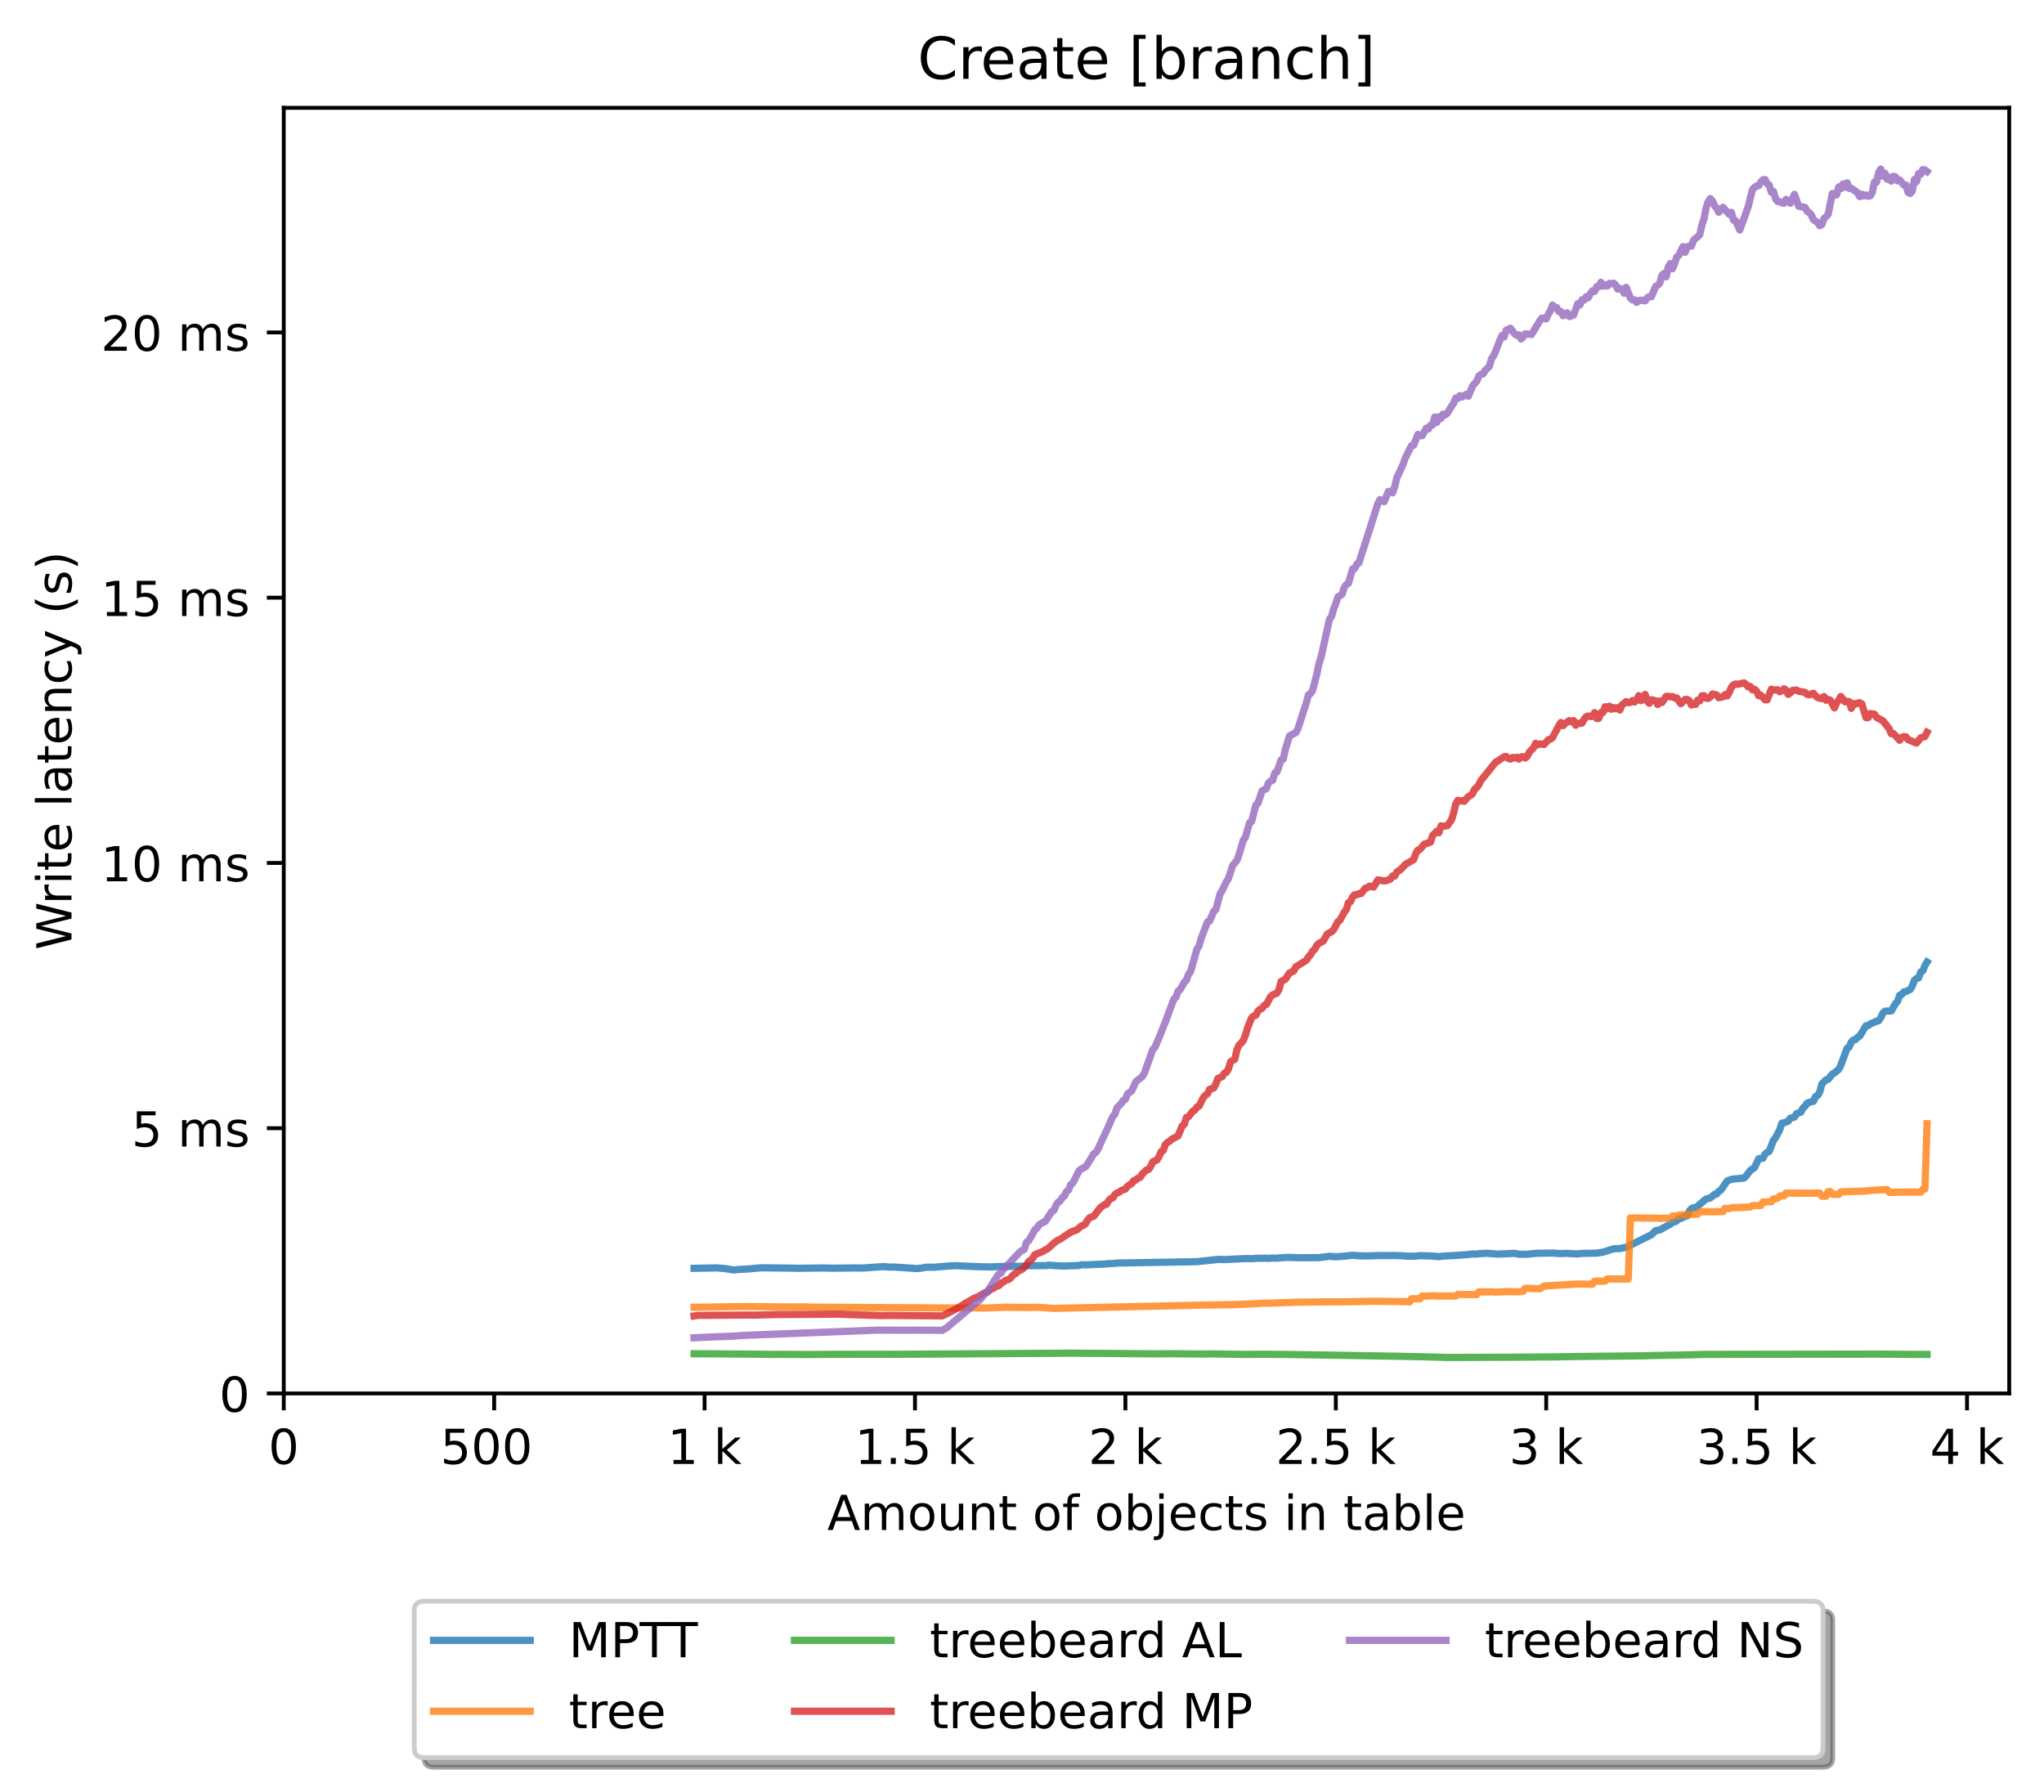 <?xml version="1.0" encoding="utf-8" standalone="no"?>
<!DOCTYPE svg PUBLIC "-//W3C//DTD SVG 1.1//EN"
  "http://www.w3.org/Graphics/SVG/1.1/DTD/svg11.dtd">
<!-- Created with matplotlib (https://matplotlib.org/) -->
<svg height="371.002pt" version="1.1" viewBox="0 0 423.051 371.002" width="423.051pt" xmlns="http://www.w3.org/2000/svg" xmlns:xlink="http://www.w3.org/1999/xlink">
 <defs>
  <style type="text/css">*{stroke-linecap:butt;stroke-linejoin:round;}</style>
 </defs>
 <g id="figure_1">
  <g id="patch_1">
   <path d="M 0 371.002 
L 423.051 371.002 
L 423.051 0 
L 0 0 
z
" style="fill:#ffffff;"/>
  </g>
  <g id="axes_1">
   <g id="patch_2">
    <path d="M 58.731 288.43 
L 415.851 288.43 
L 415.851 22.318 
L 58.731 22.318 
z
" style="fill:#ffffff;"/>
   </g>
   <g id="matplotlib.axis_1">
    <g id="xtick_1">
     <g id="line2d_1">
      <defs>
       <path d="M 0 0 
L 0 3.5 
" id="m58c656f3ec" style="stroke:#000000;stroke-width:0.8;"/>
      </defs>
      <g>
       <use style="stroke:#000000;stroke-width:0.8;" x="58.731" xlink:href="#m58c656f3ec" y="288.43"/>
      </g>
     </g>
     <g id="text_1">
      <!-- 0 -->
      <g transform="translate(55.55 303.029)scale(0.1 -0.1)">
       <defs>
        <path d="M 31.781 66.406 
Q 24.172 66.406 20.328 58.906 
Q 16.5 51.422 16.5 36.375 
Q 16.5 21.391 20.328 13.891 
Q 24.172 6.391 31.781 6.391 
Q 39.453 6.391 43.281 13.891 
Q 47.125 21.391 47.125 36.375 
Q 47.125 51.422 43.281 58.906 
Q 39.453 66.406 31.781 66.406 
z
M 31.781 74.219 
Q 44.047 74.219 50.516 64.516 
Q 56.984 54.828 56.984 36.375 
Q 56.984 17.969 50.516 8.266 
Q 44.047 -1.422 31.781 -1.422 
Q 19.531 -1.422 13.062 8.266 
Q 6.594 17.969 6.594 36.375 
Q 6.594 54.828 13.062 64.516 
Q 19.531 74.219 31.781 74.219 
z
" id="DejaVuSans-48"/>
       </defs>
       <use xlink:href="#DejaVuSans-48"/>
      </g>
     </g>
    </g>
    <g id="xtick_2">
     <g id="line2d_2">
      <g>
       <use style="stroke:#000000;stroke-width:0.8;" x="102.28" xlink:href="#m58c656f3ec" y="288.43"/>
      </g>
     </g>
     <g id="text_2">
      <!-- 500  -->
      <g transform="translate(91.147 303.029)scale(0.1 -0.1)">
       <defs>
        <path d="M 10.797 72.906 
L 49.516 72.906 
L 49.516 64.594 
L 19.828 64.594 
L 19.828 46.734 
Q 21.969 47.469 24.109 47.828 
Q 26.266 48.188 28.422 48.188 
Q 40.625 48.188 47.75 41.5 
Q 54.891 34.812 54.891 23.391 
Q 54.891 11.625 47.562 5.094 
Q 40.234 -1.422 26.906 -1.422 
Q 22.312 -1.422 17.547 -0.641 
Q 12.797 0.141 7.719 1.703 
L 7.719 11.625 
Q 12.109 9.234 16.797 8.062 
Q 21.484 6.891 26.703 6.891 
Q 35.156 6.891 40.078 11.328 
Q 45.016 15.766 45.016 23.391 
Q 45.016 31 40.078 35.438 
Q 35.156 39.891 26.703 39.891 
Q 22.75 39.891 18.812 39.016 
Q 14.891 38.141 10.797 36.281 
z
" id="DejaVuSans-53"/>
        <path id="DejaVuSans-32"/>
       </defs>
       <use xlink:href="#DejaVuSans-53"/>
       <use x="63.623" xlink:href="#DejaVuSans-48"/>
       <use x="127.246" xlink:href="#DejaVuSans-48"/>
       <use x="190.869" xlink:href="#DejaVuSans-32"/>
      </g>
     </g>
    </g>
    <g id="xtick_3">
     <g id="line2d_3">
      <g>
       <use style="stroke:#000000;stroke-width:0.8;" x="145.828" xlink:href="#m58c656f3ec" y="288.43"/>
      </g>
     </g>
     <g id="text_3">
      <!-- 1 k -->
      <g transform="translate(138.163 303.029)scale(0.1 -0.1)">
       <defs>
        <path d="M 12.406 8.297 
L 28.516 8.297 
L 28.516 63.922 
L 10.984 60.406 
L 10.984 69.391 
L 28.422 72.906 
L 38.281 72.906 
L 38.281 8.297 
L 54.391 8.297 
L 54.391 0 
L 12.406 0 
z
" id="DejaVuSans-49"/>
        <path d="M 9.078 75.984 
L 18.109 75.984 
L 18.109 31.109 
L 44.922 54.688 
L 56.391 54.688 
L 27.391 29.109 
L 57.625 0 
L 45.906 0 
L 18.109 26.703 
L 18.109 0 
L 9.078 0 
z
" id="DejaVuSans-107"/>
       </defs>
       <use xlink:href="#DejaVuSans-49"/>
       <use x="63.623" xlink:href="#DejaVuSans-32"/>
       <use x="95.41" xlink:href="#DejaVuSans-107"/>
      </g>
     </g>
    </g>
    <g id="xtick_4">
     <g id="line2d_4">
      <g>
       <use style="stroke:#000000;stroke-width:0.8;" x="189.377" xlink:href="#m58c656f3ec" y="288.43"/>
      </g>
     </g>
     <g id="text_4">
      <!-- 1.5 k -->
      <g transform="translate(176.941 303.029)scale(0.1 -0.1)">
       <defs>
        <path d="M 10.688 12.406 
L 21 12.406 
L 21 0 
L 10.688 0 
z
" id="DejaVuSans-46"/>
       </defs>
       <use xlink:href="#DejaVuSans-49"/>
       <use x="63.623" xlink:href="#DejaVuSans-46"/>
       <use x="95.41" xlink:href="#DejaVuSans-53"/>
       <use x="159.033" xlink:href="#DejaVuSans-32"/>
       <use x="190.82" xlink:href="#DejaVuSans-107"/>
      </g>
     </g>
    </g>
    <g id="xtick_5">
     <g id="line2d_5">
      <g>
       <use style="stroke:#000000;stroke-width:0.8;" x="232.926" xlink:href="#m58c656f3ec" y="288.43"/>
      </g>
     </g>
     <g id="text_5">
      <!-- 2 k -->
      <g transform="translate(225.26 303.029)scale(0.1 -0.1)">
       <defs>
        <path d="M 19.188 8.297 
L 53.609 8.297 
L 53.609 0 
L 7.328 0 
L 7.328 8.297 
Q 12.938 14.109 22.625 23.891 
Q 32.328 33.688 34.812 36.531 
Q 39.547 41.844 41.422 45.531 
Q 43.312 49.219 43.312 52.781 
Q 43.312 58.594 39.234 62.25 
Q 35.156 65.922 28.609 65.922 
Q 23.969 65.922 18.812 64.312 
Q 13.672 62.703 7.812 59.422 
L 7.812 69.391 
Q 13.766 71.781 18.938 73 
Q 24.125 74.219 28.422 74.219 
Q 39.75 74.219 46.484 68.547 
Q 53.219 62.891 53.219 53.422 
Q 53.219 48.922 51.531 44.891 
Q 49.859 40.875 45.406 35.406 
Q 44.188 33.984 37.641 27.219 
Q 31.109 20.453 19.188 8.297 
z
" id="DejaVuSans-50"/>
       </defs>
       <use xlink:href="#DejaVuSans-50"/>
       <use x="63.623" xlink:href="#DejaVuSans-32"/>
       <use x="95.41" xlink:href="#DejaVuSans-107"/>
      </g>
     </g>
    </g>
    <g id="xtick_6">
     <g id="line2d_6">
      <g>
       <use style="stroke:#000000;stroke-width:0.8;" x="276.474" xlink:href="#m58c656f3ec" y="288.43"/>
      </g>
     </g>
     <g id="text_6">
      <!-- 2.5 k -->
      <g transform="translate(264.038 303.029)scale(0.1 -0.1)">
       <use xlink:href="#DejaVuSans-50"/>
       <use x="63.623" xlink:href="#DejaVuSans-46"/>
       <use x="95.41" xlink:href="#DejaVuSans-53"/>
       <use x="159.033" xlink:href="#DejaVuSans-32"/>
       <use x="190.82" xlink:href="#DejaVuSans-107"/>
      </g>
     </g>
    </g>
    <g id="xtick_7">
     <g id="line2d_7">
      <g>
       <use style="stroke:#000000;stroke-width:0.8;" x="320.023" xlink:href="#m58c656f3ec" y="288.43"/>
      </g>
     </g>
     <g id="text_7">
      <!-- 3 k -->
      <g transform="translate(312.357 303.029)scale(0.1 -0.1)">
       <defs>
        <path d="M 40.578 39.312 
Q 47.656 37.797 51.625 33 
Q 55.609 28.219 55.609 21.188 
Q 55.609 10.406 48.188 4.484 
Q 40.766 -1.422 27.094 -1.422 
Q 22.516 -1.422 17.656 -0.516 
Q 12.797 0.391 7.625 2.203 
L 7.625 11.719 
Q 11.719 9.328 16.594 8.109 
Q 21.484 6.891 26.812 6.891 
Q 36.078 6.891 40.938 10.547 
Q 45.797 14.203 45.797 21.188 
Q 45.797 27.641 41.281 31.266 
Q 36.766 34.906 28.719 34.906 
L 20.219 34.906 
L 20.219 43.016 
L 29.109 43.016 
Q 36.375 43.016 40.234 45.922 
Q 44.094 48.828 44.094 54.297 
Q 44.094 59.906 40.109 62.906 
Q 36.141 65.922 28.719 65.922 
Q 24.656 65.922 20.016 65.031 
Q 15.375 64.156 9.812 62.312 
L 9.812 71.094 
Q 15.438 72.656 20.344 73.438 
Q 25.25 74.219 29.594 74.219 
Q 40.828 74.219 47.359 69.109 
Q 53.906 64.016 53.906 55.328 
Q 53.906 49.266 50.438 45.094 
Q 46.969 40.922 40.578 39.312 
z
" id="DejaVuSans-51"/>
       </defs>
       <use xlink:href="#DejaVuSans-51"/>
       <use x="63.623" xlink:href="#DejaVuSans-32"/>
       <use x="95.41" xlink:href="#DejaVuSans-107"/>
      </g>
     </g>
    </g>
    <g id="xtick_8">
     <g id="line2d_8">
      <g>
       <use style="stroke:#000000;stroke-width:0.8;" x="363.571" xlink:href="#m58c656f3ec" y="288.43"/>
      </g>
     </g>
     <g id="text_8">
      <!-- 3.5 k -->
      <g transform="translate(351.135 303.029)scale(0.1 -0.1)">
       <use xlink:href="#DejaVuSans-51"/>
       <use x="63.623" xlink:href="#DejaVuSans-46"/>
       <use x="95.41" xlink:href="#DejaVuSans-53"/>
       <use x="159.033" xlink:href="#DejaVuSans-32"/>
       <use x="190.82" xlink:href="#DejaVuSans-107"/>
      </g>
     </g>
    </g>
    <g id="xtick_9">
     <g id="line2d_9">
      <g>
       <use style="stroke:#000000;stroke-width:0.8;" x="407.12" xlink:href="#m58c656f3ec" y="288.43"/>
      </g>
     </g>
     <g id="text_9">
      <!-- 4 k -->
      <g transform="translate(399.454 303.029)scale(0.1 -0.1)">
       <defs>
        <path d="M 37.797 64.312 
L 12.891 25.391 
L 37.797 25.391 
z
M 35.203 72.906 
L 47.609 72.906 
L 47.609 25.391 
L 58.016 25.391 
L 58.016 17.188 
L 47.609 17.188 
L 47.609 0 
L 37.797 0 
L 37.797 17.188 
L 4.891 17.188 
L 4.891 26.703 
z
" id="DejaVuSans-52"/>
       </defs>
       <use xlink:href="#DejaVuSans-52"/>
       <use x="63.623" xlink:href="#DejaVuSans-32"/>
       <use x="95.41" xlink:href="#DejaVuSans-107"/>
      </g>
     </g>
    </g>
    <g id="text_10">
     <!-- Amount of objects in table -->
     <g transform="translate(171.233 316.707)scale(0.1 -0.1)">
      <defs>
       <path d="M 34.188 63.188 
L 20.797 26.906 
L 47.609 26.906 
z
M 28.609 72.906 
L 39.797 72.906 
L 67.578 0 
L 57.328 0 
L 50.688 18.703 
L 17.828 18.703 
L 11.188 0 
L 0.781 0 
z
" id="DejaVuSans-65"/>
       <path d="M 52 44.188 
Q 55.375 50.25 60.062 53.125 
Q 64.75 56 71.094 56 
Q 79.641 56 84.281 50.016 
Q 88.922 44.047 88.922 33.016 
L 88.922 0 
L 79.891 0 
L 79.891 32.719 
Q 79.891 40.578 77.094 44.375 
Q 74.312 48.188 68.609 48.188 
Q 61.625 48.188 57.562 43.547 
Q 53.516 38.922 53.516 30.906 
L 53.516 0 
L 44.484 0 
L 44.484 32.719 
Q 44.484 40.625 41.703 44.406 
Q 38.922 48.188 33.109 48.188 
Q 26.219 48.188 22.156 43.531 
Q 18.109 38.875 18.109 30.906 
L 18.109 0 
L 9.078 0 
L 9.078 54.688 
L 18.109 54.688 
L 18.109 46.188 
Q 21.188 51.219 25.484 53.609 
Q 29.781 56 35.688 56 
Q 41.656 56 45.828 52.969 
Q 50 49.953 52 44.188 
z
" id="DejaVuSans-109"/>
       <path d="M 30.609 48.391 
Q 23.391 48.391 19.188 42.75 
Q 14.984 37.109 14.984 27.297 
Q 14.984 17.484 19.156 11.844 
Q 23.344 6.203 30.609 6.203 
Q 37.797 6.203 41.984 11.859 
Q 46.188 17.531 46.188 27.297 
Q 46.188 37.016 41.984 42.703 
Q 37.797 48.391 30.609 48.391 
z
M 30.609 56 
Q 42.328 56 49.016 48.375 
Q 55.719 40.766 55.719 27.297 
Q 55.719 13.875 49.016 6.219 
Q 42.328 -1.422 30.609 -1.422 
Q 18.844 -1.422 12.172 6.219 
Q 5.516 13.875 5.516 27.297 
Q 5.516 40.766 12.172 48.375 
Q 18.844 56 30.609 56 
z
" id="DejaVuSans-111"/>
       <path d="M 8.5 21.578 
L 8.5 54.688 
L 17.484 54.688 
L 17.484 21.922 
Q 17.484 14.156 20.5 10.266 
Q 23.531 6.391 29.594 6.391 
Q 36.859 6.391 41.078 11.031 
Q 45.312 15.672 45.312 23.688 
L 45.312 54.688 
L 54.297 54.688 
L 54.297 0 
L 45.312 0 
L 45.312 8.406 
Q 42.047 3.422 37.719 1 
Q 33.406 -1.422 27.688 -1.422 
Q 18.266 -1.422 13.375 4.438 
Q 8.5 10.297 8.5 21.578 
z
M 31.109 56 
z
" id="DejaVuSans-117"/>
       <path d="M 54.891 33.016 
L 54.891 0 
L 45.906 0 
L 45.906 32.719 
Q 45.906 40.484 42.875 44.328 
Q 39.844 48.188 33.797 48.188 
Q 26.516 48.188 22.312 43.547 
Q 18.109 38.922 18.109 30.906 
L 18.109 0 
L 9.078 0 
L 9.078 54.688 
L 18.109 54.688 
L 18.109 46.188 
Q 21.344 51.125 25.703 53.562 
Q 30.078 56 35.797 56 
Q 45.219 56 50.047 50.172 
Q 54.891 44.344 54.891 33.016 
z
" id="DejaVuSans-110"/>
       <path d="M 18.312 70.219 
L 18.312 54.688 
L 36.812 54.688 
L 36.812 47.703 
L 18.312 47.703 
L 18.312 18.016 
Q 18.312 11.328 20.141 9.422 
Q 21.969 7.516 27.594 7.516 
L 36.812 7.516 
L 36.812 0 
L 27.594 0 
Q 17.188 0 13.234 3.875 
Q 9.281 7.766 9.281 18.016 
L 9.281 47.703 
L 2.688 47.703 
L 2.688 54.688 
L 9.281 54.688 
L 9.281 70.219 
z
" id="DejaVuSans-116"/>
       <path d="M 37.109 75.984 
L 37.109 68.5 
L 28.516 68.5 
Q 23.688 68.5 21.797 66.547 
Q 19.922 64.594 19.922 59.516 
L 19.922 54.688 
L 34.719 54.688 
L 34.719 47.703 
L 19.922 47.703 
L 19.922 0 
L 10.891 0 
L 10.891 47.703 
L 2.297 47.703 
L 2.297 54.688 
L 10.891 54.688 
L 10.891 58.5 
Q 10.891 67.625 15.141 71.797 
Q 19.391 75.984 28.609 75.984 
z
" id="DejaVuSans-102"/>
       <path d="M 48.688 27.297 
Q 48.688 37.203 44.609 42.844 
Q 40.531 48.484 33.406 48.484 
Q 26.266 48.484 22.188 42.844 
Q 18.109 37.203 18.109 27.297 
Q 18.109 17.391 22.188 11.75 
Q 26.266 6.109 33.406 6.109 
Q 40.531 6.109 44.609 11.75 
Q 48.688 17.391 48.688 27.297 
z
M 18.109 46.391 
Q 20.953 51.266 25.266 53.625 
Q 29.594 56 35.594 56 
Q 45.562 56 51.781 48.094 
Q 58.016 40.188 58.016 27.297 
Q 58.016 14.406 51.781 6.484 
Q 45.562 -1.422 35.594 -1.422 
Q 29.594 -1.422 25.266 0.953 
Q 20.953 3.328 18.109 8.203 
L 18.109 0 
L 9.078 0 
L 9.078 75.984 
L 18.109 75.984 
z
" id="DejaVuSans-98"/>
       <path d="M 9.422 54.688 
L 18.406 54.688 
L 18.406 -0.984 
Q 18.406 -11.422 14.422 -16.109 
Q 10.453 -20.797 1.609 -20.797 
L -1.812 -20.797 
L -1.812 -13.188 
L 0.594 -13.188 
Q 5.719 -13.188 7.562 -10.812 
Q 9.422 -8.453 9.422 -0.984 
z
M 9.422 75.984 
L 18.406 75.984 
L 18.406 64.594 
L 9.422 64.594 
z
" id="DejaVuSans-106"/>
       <path d="M 56.203 29.594 
L 56.203 25.203 
L 14.891 25.203 
Q 15.484 15.922 20.484 11.062 
Q 25.484 6.203 34.422 6.203 
Q 39.594 6.203 44.453 7.469 
Q 49.312 8.734 54.109 11.281 
L 54.109 2.781 
Q 49.266 0.734 44.188 -0.344 
Q 39.109 -1.422 33.891 -1.422 
Q 20.797 -1.422 13.156 6.188 
Q 5.516 13.812 5.516 26.812 
Q 5.516 40.234 12.766 48.109 
Q 20.016 56 32.328 56 
Q 43.359 56 49.781 48.891 
Q 56.203 41.797 56.203 29.594 
z
M 47.219 32.234 
Q 47.125 39.594 43.094 43.984 
Q 39.062 48.391 32.422 48.391 
Q 24.906 48.391 20.391 44.141 
Q 15.875 39.891 15.188 32.172 
z
" id="DejaVuSans-101"/>
       <path d="M 48.781 52.594 
L 48.781 44.188 
Q 44.969 46.297 41.141 47.344 
Q 37.312 48.391 33.406 48.391 
Q 24.656 48.391 19.812 42.844 
Q 14.984 37.312 14.984 27.297 
Q 14.984 17.281 19.812 11.734 
Q 24.656 6.203 33.406 6.203 
Q 37.312 6.203 41.141 7.25 
Q 44.969 8.297 48.781 10.406 
L 48.781 2.094 
Q 45.016 0.344 40.984 -0.531 
Q 36.969 -1.422 32.422 -1.422 
Q 20.062 -1.422 12.781 6.344 
Q 5.516 14.109 5.516 27.297 
Q 5.516 40.672 12.859 48.328 
Q 20.219 56 33.016 56 
Q 37.156 56 41.109 55.141 
Q 45.062 54.297 48.781 52.594 
z
" id="DejaVuSans-99"/>
       <path d="M 44.281 53.078 
L 44.281 44.578 
Q 40.484 46.531 36.375 47.5 
Q 32.281 48.484 27.875 48.484 
Q 21.188 48.484 17.844 46.438 
Q 14.5 44.391 14.5 40.281 
Q 14.5 37.156 16.891 35.375 
Q 19.281 33.594 26.516 31.984 
L 29.594 31.297 
Q 39.156 29.25 43.188 25.516 
Q 47.219 21.781 47.219 15.094 
Q 47.219 7.469 41.188 3.016 
Q 35.156 -1.422 24.609 -1.422 
Q 20.219 -1.422 15.453 -0.562 
Q 10.688 0.297 5.422 2 
L 5.422 11.281 
Q 10.406 8.688 15.234 7.391 
Q 20.062 6.109 24.812 6.109 
Q 31.156 6.109 34.562 8.281 
Q 37.984 10.453 37.984 14.406 
Q 37.984 18.062 35.516 20.016 
Q 33.062 21.969 24.703 23.781 
L 21.578 24.516 
Q 13.234 26.266 9.516 29.906 
Q 5.812 33.547 5.812 39.891 
Q 5.812 47.609 11.281 51.797 
Q 16.75 56 26.812 56 
Q 31.781 56 36.172 55.266 
Q 40.578 54.547 44.281 53.078 
z
" id="DejaVuSans-115"/>
       <path d="M 9.422 54.688 
L 18.406 54.688 
L 18.406 0 
L 9.422 0 
z
M 9.422 75.984 
L 18.406 75.984 
L 18.406 64.594 
L 9.422 64.594 
z
" id="DejaVuSans-105"/>
       <path d="M 34.281 27.484 
Q 23.391 27.484 19.188 25 
Q 14.984 22.516 14.984 16.5 
Q 14.984 11.719 18.141 8.906 
Q 21.297 6.109 26.703 6.109 
Q 34.188 6.109 38.703 11.406 
Q 43.219 16.703 43.219 25.484 
L 43.219 27.484 
z
M 52.203 31.203 
L 52.203 0 
L 43.219 0 
L 43.219 8.297 
Q 40.141 3.328 35.547 0.953 
Q 30.953 -1.422 24.312 -1.422 
Q 15.922 -1.422 10.953 3.297 
Q 6 8.016 6 15.922 
Q 6 25.141 12.172 29.828 
Q 18.359 34.516 30.609 34.516 
L 43.219 34.516 
L 43.219 35.406 
Q 43.219 41.609 39.141 45 
Q 35.062 48.391 27.688 48.391 
Q 23 48.391 18.547 47.266 
Q 14.109 46.141 10.016 43.891 
L 10.016 52.203 
Q 14.938 54.109 19.578 55.047 
Q 24.219 56 28.609 56 
Q 40.484 56 46.344 49.844 
Q 52.203 43.703 52.203 31.203 
z
" id="DejaVuSans-97"/>
       <path d="M 9.422 75.984 
L 18.406 75.984 
L 18.406 0 
L 9.422 0 
z
" id="DejaVuSans-108"/>
      </defs>
      <use xlink:href="#DejaVuSans-65"/>
      <use x="68.408" xlink:href="#DejaVuSans-109"/>
      <use x="165.82" xlink:href="#DejaVuSans-111"/>
      <use x="227.002" xlink:href="#DejaVuSans-117"/>
      <use x="290.381" xlink:href="#DejaVuSans-110"/>
      <use x="353.76" xlink:href="#DejaVuSans-116"/>
      <use x="392.969" xlink:href="#DejaVuSans-32"/>
      <use x="424.756" xlink:href="#DejaVuSans-111"/>
      <use x="485.938" xlink:href="#DejaVuSans-102"/>
      <use x="521.143" xlink:href="#DejaVuSans-32"/>
      <use x="552.93" xlink:href="#DejaVuSans-111"/>
      <use x="614.111" xlink:href="#DejaVuSans-98"/>
      <use x="677.588" xlink:href="#DejaVuSans-106"/>
      <use x="705.371" xlink:href="#DejaVuSans-101"/>
      <use x="766.895" xlink:href="#DejaVuSans-99"/>
      <use x="821.875" xlink:href="#DejaVuSans-116"/>
      <use x="861.084" xlink:href="#DejaVuSans-115"/>
      <use x="913.184" xlink:href="#DejaVuSans-32"/>
      <use x="944.971" xlink:href="#DejaVuSans-105"/>
      <use x="972.754" xlink:href="#DejaVuSans-110"/>
      <use x="1036.133" xlink:href="#DejaVuSans-32"/>
      <use x="1067.92" xlink:href="#DejaVuSans-116"/>
      <use x="1107.129" xlink:href="#DejaVuSans-97"/>
      <use x="1168.408" xlink:href="#DejaVuSans-98"/>
      <use x="1231.885" xlink:href="#DejaVuSans-108"/>
      <use x="1259.668" xlink:href="#DejaVuSans-101"/>
     </g>
    </g>
   </g>
   <g id="matplotlib.axis_2">
    <g id="ytick_1">
     <g id="line2d_10">
      <defs>
       <path d="M 0 0 
L -3.5 0 
" id="m3d407da7d2" style="stroke:#000000;stroke-width:0.8;"/>
      </defs>
      <g>
       <use style="stroke:#000000;stroke-width:0.8;" x="58.731" xlink:href="#m3d407da7d2" y="288.43"/>
      </g>
     </g>
     <g id="text_11">
      <!-- 0 -->
      <g transform="translate(45.369 292.229)scale(0.1 -0.1)">
       <use xlink:href="#DejaVuSans-48"/>
      </g>
     </g>
    </g>
    <g id="ytick_2">
     <g id="line2d_11">
      <g>
       <use style="stroke:#000000;stroke-width:0.8;" x="58.731" xlink:href="#m3d407da7d2" y="233.525"/>
      </g>
     </g>
     <g id="text_12">
      <!-- 5 ms -->
      <g transform="translate(27.241 237.324)scale(0.1 -0.1)">
       <use xlink:href="#DejaVuSans-53"/>
       <use x="63.623" xlink:href="#DejaVuSans-32"/>
       <use x="95.41" xlink:href="#DejaVuSans-109"/>
       <use x="192.822" xlink:href="#DejaVuSans-115"/>
      </g>
     </g>
    </g>
    <g id="ytick_3">
     <g id="line2d_12">
      <g>
       <use style="stroke:#000000;stroke-width:0.8;" x="58.731" xlink:href="#m3d407da7d2" y="178.619"/>
      </g>
     </g>
     <g id="text_13">
      <!-- 10 ms -->
      <g transform="translate(20.878 182.418)scale(0.1 -0.1)">
       <use xlink:href="#DejaVuSans-49"/>
       <use x="63.623" xlink:href="#DejaVuSans-48"/>
       <use x="127.246" xlink:href="#DejaVuSans-32"/>
       <use x="159.033" xlink:href="#DejaVuSans-109"/>
       <use x="256.445" xlink:href="#DejaVuSans-115"/>
      </g>
     </g>
    </g>
    <g id="ytick_4">
     <g id="line2d_13">
      <g>
       <use style="stroke:#000000;stroke-width:0.8;" x="58.731" xlink:href="#m3d407da7d2" y="123.713"/>
      </g>
     </g>
     <g id="text_14">
      <!-- 15 ms -->
      <g transform="translate(20.878 127.513)scale(0.1 -0.1)">
       <use xlink:href="#DejaVuSans-49"/>
       <use x="63.623" xlink:href="#DejaVuSans-53"/>
       <use x="127.246" xlink:href="#DejaVuSans-32"/>
       <use x="159.033" xlink:href="#DejaVuSans-109"/>
       <use x="256.445" xlink:href="#DejaVuSans-115"/>
      </g>
     </g>
    </g>
    <g id="ytick_5">
     <g id="line2d_14">
      <g>
       <use style="stroke:#000000;stroke-width:0.8;" x="58.731" xlink:href="#m3d407da7d2" y="68.808"/>
      </g>
     </g>
     <g id="text_15">
      <!-- 20 ms -->
      <g transform="translate(20.878 72.607)scale(0.1 -0.1)">
       <use xlink:href="#DejaVuSans-50"/>
       <use x="63.623" xlink:href="#DejaVuSans-48"/>
       <use x="127.246" xlink:href="#DejaVuSans-32"/>
       <use x="159.033" xlink:href="#DejaVuSans-109"/>
       <use x="256.445" xlink:href="#DejaVuSans-115"/>
      </g>
     </g>
    </g>
    <g id="text_16">
     <!-- Write latency (s) -->
     <g transform="translate(14.798 196.626)rotate(-90)scale(0.1 -0.1)">
      <defs>
       <path d="M 3.328 72.906 
L 13.281 72.906 
L 28.609 11.281 
L 43.891 72.906 
L 54.984 72.906 
L 70.312 11.281 
L 85.594 72.906 
L 95.609 72.906 
L 77.297 0 
L 64.891 0 
L 49.516 63.281 
L 33.984 0 
L 21.578 0 
z
" id="DejaVuSans-87"/>
       <path d="M 41.109 46.297 
Q 39.594 47.172 37.812 47.578 
Q 36.031 48 33.891 48 
Q 26.266 48 22.188 43.047 
Q 18.109 38.094 18.109 28.812 
L 18.109 0 
L 9.078 0 
L 9.078 54.688 
L 18.109 54.688 
L 18.109 46.188 
Q 20.953 51.172 25.484 53.578 
Q 30.031 56 36.531 56 
Q 37.453 56 38.578 55.875 
Q 39.703 55.766 41.062 55.516 
z
" id="DejaVuSans-114"/>
       <path d="M 32.172 -5.078 
Q 28.375 -14.844 24.75 -17.812 
Q 21.141 -20.797 15.094 -20.797 
L 7.906 -20.797 
L 7.906 -13.281 
L 13.188 -13.281 
Q 16.891 -13.281 18.938 -11.516 
Q 21 -9.766 23.484 -3.219 
L 25.094 0.875 
L 2.984 54.688 
L 12.5 54.688 
L 29.594 11.922 
L 46.688 54.688 
L 56.203 54.688 
z
" id="DejaVuSans-121"/>
       <path d="M 31 75.875 
Q 24.469 64.656 21.281 53.656 
Q 18.109 42.672 18.109 31.391 
Q 18.109 20.125 21.312 9.062 
Q 24.516 -2 31 -13.188 
L 23.188 -13.188 
Q 15.875 -1.703 12.234 9.375 
Q 8.594 20.453 8.594 31.391 
Q 8.594 42.281 12.203 53.312 
Q 15.828 64.359 23.188 75.875 
z
" id="DejaVuSans-40"/>
       <path d="M 8.016 75.875 
L 15.828 75.875 
Q 23.141 64.359 26.781 53.312 
Q 30.422 42.281 30.422 31.391 
Q 30.422 20.453 26.781 9.375 
Q 23.141 -1.703 15.828 -13.188 
L 8.016 -13.188 
Q 14.5 -2 17.703 9.062 
Q 20.906 20.125 20.906 31.391 
Q 20.906 42.672 17.703 53.656 
Q 14.5 64.656 8.016 75.875 
z
" id="DejaVuSans-41"/>
      </defs>
      <use xlink:href="#DejaVuSans-87"/>
      <use x="94.377" xlink:href="#DejaVuSans-114"/>
      <use x="135.49" xlink:href="#DejaVuSans-105"/>
      <use x="163.273" xlink:href="#DejaVuSans-116"/>
      <use x="202.482" xlink:href="#DejaVuSans-101"/>
      <use x="264.006" xlink:href="#DejaVuSans-32"/>
      <use x="295.793" xlink:href="#DejaVuSans-108"/>
      <use x="323.576" xlink:href="#DejaVuSans-97"/>
      <use x="384.855" xlink:href="#DejaVuSans-116"/>
      <use x="424.064" xlink:href="#DejaVuSans-101"/>
      <use x="485.588" xlink:href="#DejaVuSans-110"/>
      <use x="548.967" xlink:href="#DejaVuSans-99"/>
      <use x="603.947" xlink:href="#DejaVuSans-121"/>
      <use x="663.127" xlink:href="#DejaVuSans-32"/>
      <use x="694.914" xlink:href="#DejaVuSans-40"/>
      <use x="733.928" xlink:href="#DejaVuSans-115"/>
      <use x="786.027" xlink:href="#DejaVuSans-41"/>
     </g>
    </g>
   </g>
   <g id="line2d_15">
    <path clip-path="url(#pe2ace71ffb)" d="M 143.651 262.532 
L 148.441 262.446 
L 150.183 262.601 
L 151.925 262.891 
L 152.796 262.769 
L 154.538 262.686 
L 155.409 262.616 
L 157.586 262.427 
L 164.119 262.496 
L 164.99 262.528 
L 169.78 262.471 
L 170.651 262.465 
L 172.393 262.511 
L 176.748 262.455 
L 178.49 262.477 
L 182.845 262.178 
L 184.151 262.279 
L 185.022 262.273 
L 186.764 262.379 
L 189.812 262.587 
L 191.119 262.436 
L 191.554 262.303 
L 193.296 262.306 
L 195.909 262.088 
L 197.651 261.979 
L 202.006 262.18 
L 205.054 262.248 
L 207.232 262.155 
L 212.022 262.104 
L 212.458 261.986 
L 216.377 261.971 
L 217.248 261.88 
L 218.99 262.024 
L 220.296 262.06 
L 223.345 261.943 
L 223.78 261.794 
L 224.651 261.818 
L 229.006 261.631 
L 229.442 261.547 
L 230.313 261.547 
L 231.184 261.444 
L 247.732 261.157 
L 252.087 260.696 
L 253.829 260.71 
L 257.313 260.532 
L 259.49 260.529 
L 259.926 260.458 
L 260.797 260.46 
L 261.668 260.426 
L 262.539 260.477 
L 263.41 260.411 
L 264.28 260.426 
L 265.151 260.344 
L 266.458 260.27 
L 268.2 260.314 
L 269.071 260.35 
L 271.684 260.319 
L 272.99 260.318 
L 275.168 260.04 
L 276.474 260.144 
L 277.345 260.08 
L 278.216 260.029 
L 279.958 259.821 
L 280.829 259.913 
L 282.571 259.976 
L 285.619 259.882 
L 286.926 259.899 
L 288.668 259.879 
L 289.974 259.921 
L 291.281 260.017 
L 293.023 260.014 
L 293.893 259.902 
L 296.506 259.998 
L 297.813 260.119 
L 298.684 260.001 
L 301.732 259.838 
L 303.91 259.679 
L 304.781 259.553 
L 305.216 259.601 
L 306.087 259.518 
L 306.958 259.469 
L 307.829 259.418 
L 310.006 259.597 
L 313.49 259.432 
L 314.361 259.628 
L 316.103 259.618 
L 317.845 259.431 
L 321.329 259.368 
L 322.2 259.434 
L 323.071 259.489 
L 323.942 259.435 
L 326.555 259.556 
L 327.426 259.438 
L 330.474 259.393 
L 331.781 259.186 
L 333.087 258.771 
L 333.958 258.5 
L 335.265 258.43 
L 336.571 258.184 
L 341.797 255.575 
L 342.668 254.746 
L 343.539 254.572 
L 345.716 253.39 
L 346.152 253.011 
L 346.587 252.921 
L 347.023 252.712 
L 347.458 252.272 
L 347.894 252.237 
L 348.765 251.755 
L 349.2 251.676 
L 349.636 250.69 
L 350.071 250.181 
L 350.507 249.99 
L 350.942 250.029 
L 353.12 248.17 
L 353.991 247.962 
L 354.861 247.222 
L 355.297 247.17 
L 355.732 246.584 
L 356.168 246.35 
L 357.474 244.455 
L 358.345 244.106 
L 359.652 243.969 
L 360.958 243.844 
L 361.394 243.408 
L 362.265 242.28 
L 363.136 241.681 
L 364.007 239.839 
L 364.878 239.744 
L 365.313 238.902 
L 365.749 238.519 
L 366.184 238.301 
L 367.055 236.052 
L 367.491 235.488 
L 368.362 233.813 
L 368.797 232.492 
L 369.233 232.408 
L 370.103 232.071 
L 370.539 231.45 
L 371.41 231.238 
L 371.845 230.507 
L 372.716 230.217 
L 373.152 229.37 
L 373.587 229.005 
L 374.023 228.337 
L 374.894 228.052 
L 375.329 227.962 
L 375.765 226.98 
L 376.2 226.754 
L 376.636 226.027 
L 377.071 224.388 
L 377.942 223.517 
L 378.378 223.418 
L 379.249 222.313 
L 379.684 222.066 
L 380.555 221.364 
L 380.991 220.509 
L 382.297 216.989 
L 382.733 216.727 
L 383.168 215.705 
L 383.604 215.279 
L 384.039 215.181 
L 384.475 214.699 
L 384.91 214.458 
L 386.216 212.316 
L 386.652 212.304 
L 387.087 211.95 
L 388.394 211.397 
L 388.829 211.294 
L 389.265 210.666 
L 389.7 209.708 
L 390.136 209.307 
L 391.442 209.255 
L 392.313 207.754 
L 392.749 207.253 
L 393.184 205.998 
L 393.62 205.834 
L 394.055 205.311 
L 394.491 205.256 
L 395.362 204.799 
L 395.797 204.076 
L 396.233 202.915 
L 396.668 202.543 
L 397.104 202.408 
L 397.539 201.2 
L 397.975 200.956 
L 398.41 199.833 
L 398.846 199.151 
L 398.846 199.151 
" style="fill:none;stroke:#1f77b4;stroke-linecap:square;stroke-opacity:0.8;stroke-width:1.5;"/>
   </g>
   <g id="line2d_16">
    <path clip-path="url(#pe2ace71ffb)" d="M 143.651 270.586 
L 149.312 270.528 
L 150.619 270.496 
L 154.538 270.45 
L 163.248 270.538 
L 166.732 270.51 
L 168.038 270.576 
L 199.393 270.758 
L 200.264 270.709 
L 204.183 270.745 
L 208.103 270.589 
L 212.022 270.635 
L 215.071 270.61 
L 218.119 270.826 
L 249.909 270.124 
L 252.087 270.098 
L 255.571 270.041 
L 259.926 269.852 
L 260.797 269.783 
L 263.845 269.714 
L 268.2 269.548 
L 275.603 269.47 
L 277.345 269.489 
L 279.522 269.442 
L 281.264 269.424 
L 284.313 269.352 
L 291.281 269.429 
L 291.716 269.508 
L 292.152 268.82 
L 293.893 268.842 
L 294.329 268.279 
L 295.2 268.297 
L 296.506 268.217 
L 297.813 268.27 
L 301.297 268.277 
L 301.732 267.929 
L 304.345 267.957 
L 305.652 267.984 
L 306.087 267.394 
L 307.829 267.406 
L 308.7 267.395 
L 309.571 267.453 
L 312.184 267.353 
L 314.361 267.392 
L 315.232 267.295 
L 315.668 266.654 
L 318.716 266.77 
L 319.587 266.193 
L 320.458 266.148 
L 325.248 265.851 
L 326.555 265.782 
L 329.603 265.823 
L 330.039 265.184 
L 332.216 265.196 
L 332.652 264.721 
L 334.394 264.739 
L 337.007 264.758 
L 337.442 252.101 
L 343.103 252.151 
L 343.539 252.205 
L 344.845 252.131 
L 345.716 252.187 
L 346.152 251.71 
L 347.023 251.706 
L 347.458 251.507 
L 350.942 251.347 
L 351.378 251.313 
L 351.813 250.803 
L 353.991 250.833 
L 356.603 250.784 
L 357.039 250.085 
L 357.91 250.154 
L 358.345 249.994 
L 360.523 249.931 
L 362.265 249.847 
L 362.7 249.562 
L 364.442 249.526 
L 364.878 248.803 
L 366.62 248.744 
L 367.055 248.152 
L 367.491 248.142 
L 367.926 248.009 
L 368.362 247.55 
L 369.233 247.532 
L 369.668 246.951 
L 374.458 246.993 
L 376.636 246.952 
L 377.071 247.604 
L 377.942 247.607 
L 378.378 246.653 
L 378.813 246.639 
L 379.249 247.199 
L 380.555 247.255 
L 380.991 246.705 
L 385.781 246.559 
L 387.523 246.388 
L 390.571 246.232 
L 391.007 246.815 
L 395.362 246.751 
L 396.233 246.745 
L 397.539 246.779 
L 397.975 246.158 
L 398.41 246.114 
L 398.846 232.605 
L 398.846 232.605 
" style="fill:none;stroke:#ff7f0e;stroke-linecap:square;stroke-opacity:0.8;stroke-width:1.5;"/>
   </g>
   <g id="line2d_17">
    <path clip-path="url(#pe2ace71ffb)" d="M 143.651 280.215 
L 145.828 280.227 
L 148.441 280.236 
L 158.457 280.324 
L 159.328 280.357 
L 161.506 280.337 
L 164.554 280.363 
L 168.038 280.37 
L 171.522 280.335 
L 182.845 280.327 
L 184.151 280.336 
L 221.603 280.098 
L 230.748 280.162 
L 236.845 280.217 
L 239.022 280.237 
L 242.071 280.21 
L 248.603 280.268 
L 250.78 280.243 
L 257.313 280.351 
L 261.668 280.326 
L 266.458 280.361 
L 289.103 280.733 
L 295.2 280.861 
L 298.248 280.942 
L 299.555 280.98 
L 301.297 280.983 
L 305.216 280.966 
L 313.055 280.934 
L 322.636 280.856 
L 326.555 280.787 
L 339.619 280.651 
L 342.668 280.573 
L 347.023 280.5 
L 353.12 280.347 
L 388.829 280.292 
L 398.41 280.365 
L 398.846 280.361 
L 398.846 280.361 
" style="fill:none;stroke:#2ca02c;stroke-linecap:square;stroke-opacity:0.8;stroke-width:1.5;"/>
   </g>
   <g id="line2d_18">
    <path clip-path="url(#pe2ace71ffb)" d="M 143.651 272.392 
L 144.522 272.276 
L 154.974 272.196 
L 156.28 272.218 
L 161.07 272.084 
L 161.941 272.095 
L 173.699 272.018 
L 175.877 272.111 
L 182.409 272.316 
L 184.151 272.282 
L 195.038 272.383 
L 197.216 271.306 
L 198.958 270.313 
L 199.829 269.751 
L 201.135 269.007 
L 201.571 268.743 
L 202.442 268.427 
L 203.748 267.636 
L 204.619 267.265 
L 205.054 266.871 
L 205.49 266.721 
L 205.925 266.416 
L 206.796 266.08 
L 207.232 265.574 
L 207.667 265.388 
L 208.103 265.023 
L 208.538 264.926 
L 208.974 264.702 
L 209.845 263.8 
L 210.28 263.566 
L 210.716 263.137 
L 211.587 262.715 
L 212.458 261.85 
L 212.893 261.119 
L 213.329 260.854 
L 213.764 260.445 
L 214.2 259.687 
L 215.071 259.345 
L 215.942 258.991 
L 216.377 258.676 
L 216.813 258.514 
L 218.119 257.302 
L 218.99 256.673 
L 219.425 256.514 
L 221.603 255.048 
L 222.909 254.549 
L 223.78 253.763 
L 224.216 253.657 
L 224.651 253.323 
L 225.087 252.578 
L 225.522 252.068 
L 226.393 251.725 
L 227.264 250.582 
L 227.7 250.027 
L 228.571 249.359 
L 229.006 249.286 
L 229.442 248.545 
L 229.877 248.103 
L 230.313 247.961 
L 230.748 247.252 
L 231.184 246.934 
L 231.619 246.791 
L 232.055 246.442 
L 232.926 246.121 
L 233.361 245.522 
L 234.232 244.987 
L 234.667 244.357 
L 235.103 244.238 
L 235.538 243.862 
L 235.974 243.706 
L 236.409 243.005 
L 237.28 242.184 
L 237.716 242.073 
L 238.151 241.468 
L 238.587 240.495 
L 239.458 240.105 
L 239.893 239.377 
L 240.329 238.376 
L 240.764 238.134 
L 241.2 236.904 
L 241.635 236.481 
L 242.071 236.227 
L 242.506 235.821 
L 243.813 235.143 
L 244.684 233.055 
L 245.119 232.713 
L 245.555 231.298 
L 245.99 231.143 
L 246.861 230.017 
L 247.297 229.801 
L 247.732 229.149 
L 248.168 228.956 
L 249.038 227.225 
L 249.474 226.714 
L 249.909 226.405 
L 250.345 225.499 
L 251.216 225.196 
L 251.651 224.354 
L 252.087 223.221 
L 252.958 222.862 
L 253.393 222.143 
L 253.829 221.963 
L 254.264 221.24 
L 254.7 219.768 
L 255.571 219.242 
L 256.006 217.302 
L 256.442 216.309 
L 256.877 215.929 
L 257.313 215.378 
L 257.748 214.332 
L 258.184 212.82 
L 259.055 210.673 
L 259.49 210.31 
L 259.926 210.132 
L 260.361 209.29 
L 260.797 208.903 
L 261.232 208.695 
L 261.668 208.089 
L 262.103 207.925 
L 262.974 206.281 
L 263.41 205.927 
L 264.28 205.586 
L 264.716 204.803 
L 265.151 203.149 
L 266.022 202.703 
L 266.893 201.397 
L 267.764 200.983 
L 268.2 200.131 
L 269.071 199.587 
L 270.377 198.773 
L 270.813 198.074 
L 271.248 197.621 
L 271.684 196.858 
L 272.119 196.494 
L 272.555 195.66 
L 272.99 195.264 
L 273.861 194.818 
L 274.732 193.303 
L 275.603 192.865 
L 276.039 192.415 
L 276.91 190.776 
L 277.345 190.457 
L 278.216 188.829 
L 278.651 188.298 
L 279.087 186.851 
L 279.522 186.634 
L 279.958 185.646 
L 280.393 185.187 
L 280.829 185.211 
L 281.264 184.965 
L 281.7 184.972 
L 282.571 183.867 
L 283.006 183.739 
L 283.442 183.418 
L 284.313 183.601 
L 285.184 182.123 
L 286.49 182.354 
L 286.926 182.3 
L 287.797 181.937 
L 288.232 181.319 
L 288.668 181.33 
L 289.103 180.512 
L 289.974 179.928 
L 290.845 178.955 
L 291.716 178.432 
L 292.587 177.931 
L 293.023 176.711 
L 293.458 175.966 
L 293.893 175.816 
L 294.764 174.747 
L 296.071 174.325 
L 296.506 172.949 
L 297.377 172.063 
L 297.813 172.373 
L 298.248 170.942 
L 298.684 171.036 
L 299.555 170.912 
L 300.426 169.693 
L 300.861 168.31 
L 301.297 166.418 
L 301.732 165.65 
L 302.168 165.821 
L 302.603 165.72 
L 303.039 165.874 
L 303.91 164.882 
L 304.345 164.649 
L 304.781 164.284 
L 305.216 163.336 
L 305.652 163.035 
L 306.087 162.409 
L 306.523 161.541 
L 309.571 157.747 
L 310.006 157.535 
L 310.877 156.922 
L 311.313 156.655 
L 311.748 156.583 
L 312.184 156.985 
L 312.619 157.126 
L 313.055 156.787 
L 313.49 156.919 
L 313.926 156.73 
L 314.361 157.131 
L 314.797 156.682 
L 315.232 156.608 
L 315.668 156.9 
L 316.103 156.56 
L 316.539 155.667 
L 317.41 154.791 
L 317.845 153.852 
L 318.281 154.153 
L 318.716 153.989 
L 319.587 154.1 
L 320.458 153.123 
L 320.894 153.022 
L 321.329 152.67 
L 322.636 150.199 
L 323.071 149.541 
L 323.507 150.202 
L 323.942 149.76 
L 324.813 149.145 
L 325.248 149.41 
L 325.684 149.163 
L 326.119 150.125 
L 326.555 149.703 
L 326.99 149.749 
L 327.426 149.682 
L 327.861 148.897 
L 328.297 148.369 
L 328.732 148.207 
L 329.168 148.334 
L 329.603 148.282 
L 330.039 147.505 
L 330.474 148.721 
L 330.91 148.688 
L 331.345 147.512 
L 331.781 147.472 
L 332.216 146.284 
L 332.652 146.706 
L 333.087 146.18 
L 333.523 146.815 
L 333.958 146.453 
L 334.394 146.714 
L 334.829 146.481 
L 335.265 146.976 
L 335.7 145.916 
L 336.571 145.229 
L 337.007 145.459 
L 337.442 145.391 
L 337.878 145.002 
L 338.313 145.315 
L 338.749 144.814 
L 339.184 143.994 
L 339.619 145.027 
L 340.055 144.747 
L 340.49 143.741 
L 340.926 145.153 
L 341.361 145.578 
L 341.797 144.847 
L 342.668 145.047 
L 343.103 145.827 
L 343.539 145.107 
L 343.974 145.418 
L 344.845 144.143 
L 345.281 144.116 
L 345.716 144.252 
L 346.152 144.165 
L 346.587 144.474 
L 347.023 144.45 
L 347.894 145.675 
L 348.765 144.777 
L 349.2 144.783 
L 349.636 145.034 
L 350.071 145.932 
L 350.507 145.802 
L 350.942 145.816 
L 351.378 144.912 
L 351.813 145.068 
L 352.249 144.021 
L 352.684 144.014 
L 353.12 144.53 
L 353.555 144.561 
L 353.991 144.281 
L 354.426 143.659 
L 355.297 143.845 
L 355.732 144.416 
L 356.603 144.228 
L 357.039 143.77 
L 357.474 144.061 
L 357.91 143.31 
L 358.345 142.261 
L 358.781 141.754 
L 359.216 141.574 
L 359.652 141.656 
L 360.523 141.451 
L 360.958 141.349 
L 361.394 141.677 
L 361.829 142.171 
L 362.265 142.082 
L 362.7 142.79 
L 363.136 142.677 
L 363.571 143.065 
L 364.007 144.015 
L 364.442 143.904 
L 365.313 144.847 
L 365.749 144.863 
L 366.62 142.663 
L 367.055 142.829 
L 367.926 142.779 
L 368.362 143.199 
L 368.797 142.975 
L 369.233 142.57 
L 369.668 142.88 
L 370.103 143.728 
L 370.539 143.462 
L 370.974 142.898 
L 371.845 142.844 
L 372.281 143.094 
L 373.587 143.313 
L 374.023 143.729 
L 374.458 143.831 
L 375.329 143.502 
L 375.765 144.047 
L 376.2 144.375 
L 376.636 144.56 
L 377.071 144.601 
L 377.507 144.174 
L 377.942 144.939 
L 378.378 144.784 
L 378.813 144.944 
L 379.684 146.534 
L 380.12 145.478 
L 380.555 144.984 
L 380.991 144.155 
L 381.862 145.255 
L 382.297 145.179 
L 382.733 145.235 
L 383.168 146.625 
L 383.604 145.623 
L 384.039 145.759 
L 384.475 145.533 
L 384.91 145.456 
L 385.345 145.698 
L 386.216 148.554 
L 386.652 148.557 
L 387.087 147.704 
L 387.958 147.831 
L 388.394 148.498 
L 389.7 149.186 
L 390.571 150.294 
L 391.007 150.843 
L 391.442 151.877 
L 391.878 151.82 
L 393.184 153.236 
L 393.62 152.628 
L 394.055 152.472 
L 394.491 152.53 
L 394.926 153.1 
L 395.797 153.454 
L 396.668 153.813 
L 397.539 152.724 
L 398.41 152.457 
L 398.846 151.585 
L 398.846 151.585 
" style="fill:none;stroke:#d62728;stroke-linecap:square;stroke-opacity:0.8;stroke-width:1.5;"/>
   </g>
   <g id="line2d_19">
    <path clip-path="url(#pe2ace71ffb)" d="M 143.651 276.909 
L 147.135 276.752 
L 149.748 276.651 
L 151.49 276.59 
L 153.667 276.429 
L 154.538 276.387 
L 181.538 275.327 
L 187.635 275.35 
L 189.377 275.339 
L 193.296 275.351 
L 195.038 275.368 
L 195.909 274.859 
L 202.877 268.986 
L 203.748 267.899 
L 204.183 267.624 
L 206.361 264.237 
L 206.796 263.681 
L 207.232 263.449 
L 207.667 262.757 
L 211.151 259.081 
L 212.022 258.568 
L 212.458 257.12 
L 212.893 256.846 
L 213.764 255.35 
L 214.2 254.524 
L 214.635 254.207 
L 215.071 253.513 
L 215.942 253.004 
L 216.377 252.798 
L 217.684 250.771 
L 218.119 250.556 
L 218.554 249.52 
L 218.99 248.851 
L 219.425 248.596 
L 219.861 247.878 
L 220.296 247.595 
L 220.732 246.634 
L 221.167 246.325 
L 221.603 245.204 
L 222.038 244.889 
L 223.345 242.317 
L 223.78 241.981 
L 224.651 241.537 
L 225.087 240.954 
L 226.393 238.807 
L 226.829 238.529 
L 227.264 237.852 
L 228.135 235.895 
L 229.442 233.135 
L 230.313 231.079 
L 230.748 230.662 
L 231.184 229.299 
L 232.055 228.448 
L 232.49 227.781 
L 232.926 227.554 
L 233.361 226.445 
L 234.232 225.817 
L 235.103 223.885 
L 236.409 222.863 
L 236.845 222.18 
L 237.716 219.715 
L 238.587 217.266 
L 239.022 216.832 
L 239.893 214.798 
L 241.2 211.511 
L 242.942 206.818 
L 243.377 206.459 
L 243.813 205.198 
L 244.248 204.863 
L 245.119 203.317 
L 245.555 202.883 
L 245.99 201.677 
L 246.426 201.108 
L 247.732 196.474 
L 248.168 195.834 
L 248.603 194.256 
L 249.909 190.848 
L 250.345 190.682 
L 251.216 188.636 
L 251.651 188.273 
L 252.522 185.023 
L 252.958 184.323 
L 253.829 182.505 
L 254.264 181.817 
L 255.135 179.136 
L 256.006 178.09 
L 256.442 176.899 
L 257.313 173.937 
L 257.748 173.357 
L 258.619 170.316 
L 259.055 170.057 
L 259.926 166.63 
L 260.361 166.259 
L 261.232 163.678 
L 262.103 163.237 
L 262.539 162.052 
L 262.974 161.703 
L 263.41 161.515 
L 263.845 159.997 
L 264.28 159.814 
L 265.151 157.32 
L 265.587 157.135 
L 266.022 155.171 
L 266.893 152.321 
L 268.2 151.646 
L 268.635 150.84 
L 270.377 145.47 
L 270.813 143.803 
L 271.248 143.567 
L 271.684 142.908 
L 272.555 139.495 
L 272.99 137.343 
L 273.426 136.02 
L 275.168 128.175 
L 275.603 127.603 
L 276.039 126.002 
L 276.474 124.959 
L 276.91 123.557 
L 277.781 123.027 
L 278.216 121.579 
L 278.651 120.99 
L 279.087 120.746 
L 279.958 117.756 
L 280.393 117.682 
L 280.829 116.747 
L 281.264 116.5 
L 285.184 104.222 
L 285.619 103.432 
L 286.49 103.846 
L 287.361 101.725 
L 287.797 101.695 
L 288.232 102.018 
L 288.668 100.708 
L 289.103 98.906 
L 290.41 96.115 
L 290.845 94.824 
L 292.152 92.228 
L 292.587 92.155 
L 293.458 89.918 
L 293.893 90.181 
L 294.329 90.189 
L 295.2 88.632 
L 295.635 88.817 
L 296.071 88.045 
L 296.506 87.976 
L 296.942 86.325 
L 297.377 87.445 
L 297.813 86.256 
L 298.248 86.616 
L 298.684 85.707 
L 299.119 85.891 
L 299.555 85.546 
L 300.426 84.082 
L 300.861 83.461 
L 301.297 82.388 
L 301.732 82.465 
L 302.168 81.887 
L 302.603 82.177 
L 303.474 81.622 
L 303.91 82.014 
L 304.781 79.889 
L 305.652 78.882 
L 306.087 77.818 
L 306.523 77.487 
L 306.958 77.397 
L 307.394 76.658 
L 308.265 75.826 
L 308.7 74.253 
L 309.135 73.63 
L 309.571 72.668 
L 310.442 70.42 
L 310.877 69.441 
L 311.313 69.752 
L 311.748 68.346 
L 312.184 68.218 
L 312.619 67.94 
L 313.49 69.114 
L 313.926 69.411 
L 314.361 69.303 
L 314.797 70.169 
L 315.232 69.781 
L 315.668 69.084 
L 316.974 69.252 
L 318.716 66.373 
L 319.152 65.838 
L 320.023 66.007 
L 320.458 65.015 
L 320.894 64.343 
L 321.329 63.143 
L 321.765 63.59 
L 322.2 63.662 
L 322.636 64.481 
L 323.071 64.475 
L 323.507 65.363 
L 323.942 65.167 
L 324.377 64.753 
L 324.813 65.532 
L 325.684 65.214 
L 326.555 62.867 
L 326.99 63.141 
L 327.426 62.068 
L 327.861 62.109 
L 328.297 61.42 
L 328.732 61.632 
L 329.168 60.751 
L 329.603 60.2 
L 330.039 60.339 
L 330.474 59.334 
L 330.91 59.336 
L 331.345 58.439 
L 331.781 59.234 
L 332.216 58.936 
L 332.652 59.214 
L 333.087 58.669 
L 333.523 58.739 
L 333.958 58.598 
L 334.394 58.992 
L 334.829 59.845 
L 335.265 59.706 
L 335.7 59.849 
L 336.136 60.694 
L 336.571 59.475 
L 337.442 61.689 
L 337.878 62.078 
L 338.313 62.068 
L 338.749 62.602 
L 339.184 62.217 
L 339.619 62.123 
L 340.49 62.282 
L 340.926 61.659 
L 341.361 61.386 
L 341.797 61.427 
L 342.668 59.287 
L 343.103 59.053 
L 343.539 58.586 
L 343.974 56.991 
L 344.41 56.604 
L 344.845 57.3 
L 345.281 55.254 
L 345.716 54.562 
L 346.152 55.637 
L 346.587 54.625 
L 347.023 53.224 
L 347.458 52.865 
L 348.329 51.052 
L 348.765 52.236 
L 349.2 51.09 
L 349.636 50.904 
L 350.071 50.959 
L 350.507 49.747 
L 350.942 49.304 
L 351.378 49.032 
L 351.813 48.519 
L 352.249 46.568 
L 352.684 45.307 
L 353.12 43.034 
L 353.555 41.72 
L 353.991 41.11 
L 354.426 41.615 
L 354.861 42.591 
L 355.297 43.055 
L 355.732 43.925 
L 356.168 43.507 
L 356.603 42.906 
L 357.91 44.368 
L 358.345 43.955 
L 358.781 45.584 
L 359.216 45.661 
L 360.087 47.608 
L 361.829 42.796 
L 362.7 39.261 
L 363.136 38.763 
L 363.571 38.509 
L 364.007 38.424 
L 364.442 37.677 
L 364.878 37.218 
L 365.313 37.164 
L 365.749 38.039 
L 366.184 38.309 
L 366.62 39.79 
L 367.055 39.642 
L 367.491 41.121 
L 367.926 41.707 
L 368.362 41.75 
L 368.797 41.99 
L 369.233 42.067 
L 369.668 41.27 
L 370.539 42.076 
L 371.41 40.229 
L 372.281 42.712 
L 373.587 42.927 
L 374.023 43.724 
L 374.458 43.981 
L 374.894 44.494 
L 375.329 45.477 
L 376.2 46.058 
L 376.636 46.725 
L 377.071 46.491 
L 377.507 45.248 
L 377.942 44.878 
L 378.378 44.318 
L 379.249 40.045 
L 379.684 40.378 
L 380.12 40.331 
L 380.555 38.709 
L 380.991 39.048 
L 381.426 38.075 
L 381.862 38.757 
L 382.297 37.835 
L 382.733 38.994 
L 383.168 38.974 
L 384.475 39.899 
L 384.91 40.708 
L 385.345 40.202 
L 385.781 40.541 
L 386.216 40.361 
L 386.652 40.622 
L 387.087 40.546 
L 387.523 39.754 
L 387.958 37.652 
L 388.394 37.717 
L 388.829 35.732 
L 389.265 34.99 
L 389.7 36.45 
L 390.136 35.842 
L 390.571 37.083 
L 391.007 36.681 
L 391.442 37.488 
L 391.878 36.492 
L 392.313 36.588 
L 392.749 37.436 
L 393.184 37.265 
L 394.055 38.307 
L 394.491 38.305 
L 394.926 39.833 
L 395.362 40.047 
L 395.797 39.528 
L 396.233 37.166 
L 396.668 37.586 
L 397.104 35.907 
L 397.539 36.07 
L 397.975 35.097 
L 398.41 35.175 
L 398.846 35.5 
L 398.846 35.5 
" style="fill:none;stroke:#9467bd;stroke-linecap:square;stroke-opacity:0.8;stroke-width:1.5;"/>
   </g>
   <g id="patch_3">
    <path d="M 58.731 288.43 
L 58.731 22.318 
" style="fill:none;stroke:#000000;stroke-linecap:square;stroke-linejoin:miter;stroke-width:0.8;"/>
   </g>
   <g id="patch_4">
    <path d="M 415.851 288.43 
L 415.851 22.318 
" style="fill:none;stroke:#000000;stroke-linecap:square;stroke-linejoin:miter;stroke-width:0.8;"/>
   </g>
   <g id="patch_5">
    <path d="M 58.731 288.43 
L 415.851 288.43 
" style="fill:none;stroke:#000000;stroke-linecap:square;stroke-linejoin:miter;stroke-width:0.8;"/>
   </g>
   <g id="patch_6">
    <path d="M 58.731 22.318 
L 415.851 22.318 
" style="fill:none;stroke:#000000;stroke-linecap:square;stroke-linejoin:miter;stroke-width:0.8;"/>
   </g>
   <g id="text_17">
    <!-- Create [branch] -->
    <g transform="translate(189.912 16.318)scale(0.12 -0.12)">
     <defs>
      <path d="M 64.406 67.281 
L 64.406 56.891 
Q 59.422 61.531 53.781 63.812 
Q 48.141 66.109 41.797 66.109 
Q 29.297 66.109 22.656 58.469 
Q 16.016 50.828 16.016 36.375 
Q 16.016 21.969 22.656 14.328 
Q 29.297 6.688 41.797 6.688 
Q 48.141 6.688 53.781 8.984 
Q 59.422 11.281 64.406 15.922 
L 64.406 5.609 
Q 59.234 2.094 53.438 0.328 
Q 47.656 -1.422 41.219 -1.422 
Q 24.656 -1.422 15.125 8.703 
Q 5.609 18.844 5.609 36.375 
Q 5.609 53.953 15.125 64.078 
Q 24.656 74.219 41.219 74.219 
Q 47.75 74.219 53.531 72.484 
Q 59.328 70.75 64.406 67.281 
z
" id="DejaVuSans-67"/>
      <path d="M 8.594 75.984 
L 29.297 75.984 
L 29.297 69 
L 17.578 69 
L 17.578 -6.203 
L 29.297 -6.203 
L 29.297 -13.188 
L 8.594 -13.188 
z
" id="DejaVuSans-91"/>
      <path d="M 54.891 33.016 
L 54.891 0 
L 45.906 0 
L 45.906 32.719 
Q 45.906 40.484 42.875 44.328 
Q 39.844 48.188 33.797 48.188 
Q 26.516 48.188 22.312 43.547 
Q 18.109 38.922 18.109 30.906 
L 18.109 0 
L 9.078 0 
L 9.078 75.984 
L 18.109 75.984 
L 18.109 46.188 
Q 21.344 51.125 25.703 53.562 
Q 30.078 56 35.797 56 
Q 45.219 56 50.047 50.172 
Q 54.891 44.344 54.891 33.016 
z
" id="DejaVuSans-104"/>
      <path d="M 30.422 75.984 
L 30.422 -13.188 
L 9.719 -13.188 
L 9.719 -6.203 
L 21.391 -6.203 
L 21.391 69 
L 9.719 69 
L 9.719 75.984 
z
" id="DejaVuSans-93"/>
     </defs>
     <use xlink:href="#DejaVuSans-67"/>
     <use x="69.824" xlink:href="#DejaVuSans-114"/>
     <use x="108.688" xlink:href="#DejaVuSans-101"/>
     <use x="170.211" xlink:href="#DejaVuSans-97"/>
     <use x="231.49" xlink:href="#DejaVuSans-116"/>
     <use x="270.699" xlink:href="#DejaVuSans-101"/>
     <use x="332.223" xlink:href="#DejaVuSans-32"/>
     <use x="364.01" xlink:href="#DejaVuSans-91"/>
     <use x="403.023" xlink:href="#DejaVuSans-98"/>
     <use x="466.5" xlink:href="#DejaVuSans-114"/>
     <use x="507.613" xlink:href="#DejaVuSans-97"/>
     <use x="568.893" xlink:href="#DejaVuSans-110"/>
     <use x="632.271" xlink:href="#DejaVuSans-99"/>
     <use x="687.252" xlink:href="#DejaVuSans-104"/>
     <use x="750.631" xlink:href="#DejaVuSans-93"/>
    </g>
   </g>
   <g id="legend_1">
    <g id="patch_7">
     <path d="M 89.734 365.802 
L 377.329 365.802 
Q 379.329 365.802 379.329 363.802 
L 379.329 335.446 
Q 379.329 333.446 377.329 333.446 
L 89.734 333.446 
Q 87.734 333.446 87.734 335.446 
L 87.734 363.802 
Q 87.734 365.802 89.734 365.802 
z
" style="fill:#4c4c4c;opacity:0.5;stroke:#4c4c4c;stroke-linejoin:miter;"/>
    </g>
    <g id="patch_8">
     <path d="M 87.734 363.802 
L 375.329 363.802 
Q 377.329 363.802 377.329 361.802 
L 377.329 333.446 
Q 377.329 331.446 375.329 331.446 
L 87.734 331.446 
Q 85.734 331.446 85.734 333.446 
L 85.734 361.802 
Q 85.734 363.802 87.734 363.802 
z
" style="fill:#ffffff;stroke:#cccccc;stroke-linejoin:miter;"/>
    </g>
    <g id="line2d_20">
     <path d="M 89.734 339.545 
L 109.734 339.545 
" style="fill:none;stroke:#1f77b4;stroke-linecap:square;stroke-opacity:0.8;stroke-width:1.5;"/>
    </g>
    <g id="line2d_21"/>
    <g id="text_18">
     <!-- MPTT -->
     <g transform="translate(117.734 343.045)scale(0.1 -0.1)">
      <defs>
       <path d="M 9.812 72.906 
L 24.516 72.906 
L 43.109 23.297 
L 61.812 72.906 
L 76.516 72.906 
L 76.516 0 
L 66.891 0 
L 66.891 64.016 
L 48.094 14.016 
L 38.188 14.016 
L 19.391 64.016 
L 19.391 0 
L 9.812 0 
z
" id="DejaVuSans-77"/>
       <path d="M 19.672 64.797 
L 19.672 37.406 
L 32.078 37.406 
Q 38.969 37.406 42.719 40.969 
Q 46.484 44.531 46.484 51.125 
Q 46.484 57.672 42.719 61.234 
Q 38.969 64.797 32.078 64.797 
z
M 9.812 72.906 
L 32.078 72.906 
Q 44.344 72.906 50.609 67.359 
Q 56.891 61.812 56.891 51.125 
Q 56.891 40.328 50.609 34.812 
Q 44.344 29.297 32.078 29.297 
L 19.672 29.297 
L 19.672 0 
L 9.812 0 
z
" id="DejaVuSans-80"/>
       <path d="M -0.297 72.906 
L 61.375 72.906 
L 61.375 64.594 
L 35.5 64.594 
L 35.5 0 
L 25.594 0 
L 25.594 64.594 
L -0.297 64.594 
z
" id="DejaVuSans-84"/>
      </defs>
      <use xlink:href="#DejaVuSans-77"/>
      <use x="86.279" xlink:href="#DejaVuSans-80"/>
      <use x="146.582" xlink:href="#DejaVuSans-84"/>
      <use x="205.916" xlink:href="#DejaVuSans-84"/>
     </g>
    </g>
    <g id="line2d_22">
     <path d="M 89.734 354.223 
L 109.734 354.223 
" style="fill:none;stroke:#ff7f0e;stroke-linecap:square;stroke-opacity:0.8;stroke-width:1.5;"/>
    </g>
    <g id="line2d_23"/>
    <g id="text_19">
     <!-- tree -->
     <g transform="translate(117.734 357.723)scale(0.1 -0.1)">
      <use xlink:href="#DejaVuSans-116"/>
      <use x="39.209" xlink:href="#DejaVuSans-114"/>
      <use x="78.072" xlink:href="#DejaVuSans-101"/>
      <use x="139.596" xlink:href="#DejaVuSans-101"/>
     </g>
    </g>
    <g id="line2d_24">
     <path d="M 164.432 339.545 
L 184.432 339.545 
" style="fill:none;stroke:#2ca02c;stroke-linecap:square;stroke-opacity:0.8;stroke-width:1.5;"/>
    </g>
    <g id="line2d_25"/>
    <g id="text_20">
     <!-- treebeard AL -->
     <g transform="translate(192.432 343.045)scale(0.1 -0.1)">
      <defs>
       <path d="M 45.406 46.391 
L 45.406 75.984 
L 54.391 75.984 
L 54.391 0 
L 45.406 0 
L 45.406 8.203 
Q 42.578 3.328 38.25 0.953 
Q 33.938 -1.422 27.875 -1.422 
Q 17.969 -1.422 11.734 6.484 
Q 5.516 14.406 5.516 27.297 
Q 5.516 40.188 11.734 48.094 
Q 17.969 56 27.875 56 
Q 33.938 56 38.25 53.625 
Q 42.578 51.266 45.406 46.391 
z
M 14.797 27.297 
Q 14.797 17.391 18.875 11.75 
Q 22.953 6.109 30.078 6.109 
Q 37.203 6.109 41.297 11.75 
Q 45.406 17.391 45.406 27.297 
Q 45.406 37.203 41.297 42.844 
Q 37.203 48.484 30.078 48.484 
Q 22.953 48.484 18.875 42.844 
Q 14.797 37.203 14.797 27.297 
z
" id="DejaVuSans-100"/>
       <path d="M 9.812 72.906 
L 19.672 72.906 
L 19.672 8.297 
L 55.172 8.297 
L 55.172 0 
L 9.812 0 
z
" id="DejaVuSans-76"/>
      </defs>
      <use xlink:href="#DejaVuSans-116"/>
      <use x="39.209" xlink:href="#DejaVuSans-114"/>
      <use x="78.072" xlink:href="#DejaVuSans-101"/>
      <use x="139.596" xlink:href="#DejaVuSans-101"/>
      <use x="201.119" xlink:href="#DejaVuSans-98"/>
      <use x="264.596" xlink:href="#DejaVuSans-101"/>
      <use x="326.119" xlink:href="#DejaVuSans-97"/>
      <use x="387.398" xlink:href="#DejaVuSans-114"/>
      <use x="426.762" xlink:href="#DejaVuSans-100"/>
      <use x="490.238" xlink:href="#DejaVuSans-32"/>
      <use x="522.025" xlink:href="#DejaVuSans-65"/>
      <use x="590.434" xlink:href="#DejaVuSans-76"/>
     </g>
    </g>
    <g id="line2d_26">
     <path d="M 164.432 354.223 
L 184.432 354.223 
" style="fill:none;stroke:#d62728;stroke-linecap:square;stroke-opacity:0.8;stroke-width:1.5;"/>
    </g>
    <g id="line2d_27"/>
    <g id="text_21">
     <!-- treebeard MP -->
     <g transform="translate(192.432 357.723)scale(0.1 -0.1)">
      <use xlink:href="#DejaVuSans-116"/>
      <use x="39.209" xlink:href="#DejaVuSans-114"/>
      <use x="78.072" xlink:href="#DejaVuSans-101"/>
      <use x="139.596" xlink:href="#DejaVuSans-101"/>
      <use x="201.119" xlink:href="#DejaVuSans-98"/>
      <use x="264.596" xlink:href="#DejaVuSans-101"/>
      <use x="326.119" xlink:href="#DejaVuSans-97"/>
      <use x="387.398" xlink:href="#DejaVuSans-114"/>
      <use x="426.762" xlink:href="#DejaVuSans-100"/>
      <use x="490.238" xlink:href="#DejaVuSans-32"/>
      <use x="522.025" xlink:href="#DejaVuSans-77"/>
      <use x="608.305" xlink:href="#DejaVuSans-80"/>
     </g>
    </g>
    <g id="line2d_28">
     <path d="M 279.295 339.545 
L 299.295 339.545 
" style="fill:none;stroke:#9467bd;stroke-linecap:square;stroke-opacity:0.8;stroke-width:1.5;"/>
    </g>
    <g id="line2d_29"/>
    <g id="text_22">
     <!-- treebeard NS -->
     <g transform="translate(307.295 343.045)scale(0.1 -0.1)">
      <defs>
       <path d="M 9.812 72.906 
L 23.094 72.906 
L 55.422 11.922 
L 55.422 72.906 
L 64.984 72.906 
L 64.984 0 
L 51.703 0 
L 19.391 60.984 
L 19.391 0 
L 9.812 0 
z
" id="DejaVuSans-78"/>
       <path d="M 53.516 70.516 
L 53.516 60.891 
Q 47.906 63.578 42.922 64.891 
Q 37.938 66.219 33.297 66.219 
Q 25.25 66.219 20.875 63.094 
Q 16.5 59.969 16.5 54.203 
Q 16.5 49.359 19.406 46.891 
Q 22.312 44.438 30.422 42.922 
L 36.375 41.703 
Q 47.406 39.594 52.656 34.297 
Q 57.906 29 57.906 20.125 
Q 57.906 9.516 50.797 4.047 
Q 43.703 -1.422 29.984 -1.422 
Q 24.812 -1.422 18.969 -0.25 
Q 13.141 0.922 6.891 3.219 
L 6.891 13.375 
Q 12.891 10.016 18.656 8.297 
Q 24.422 6.594 29.984 6.594 
Q 38.422 6.594 43.016 9.906 
Q 47.609 13.234 47.609 19.391 
Q 47.609 24.75 44.312 27.781 
Q 41.016 30.812 33.5 32.328 
L 27.484 33.5 
Q 16.453 35.688 11.516 40.375 
Q 6.594 45.062 6.594 53.422 
Q 6.594 63.094 13.406 68.656 
Q 20.219 74.219 32.172 74.219 
Q 37.312 74.219 42.625 73.281 
Q 47.953 72.359 53.516 70.516 
z
" id="DejaVuSans-83"/>
      </defs>
      <use xlink:href="#DejaVuSans-116"/>
      <use x="39.209" xlink:href="#DejaVuSans-114"/>
      <use x="78.072" xlink:href="#DejaVuSans-101"/>
      <use x="139.596" xlink:href="#DejaVuSans-101"/>
      <use x="201.119" xlink:href="#DejaVuSans-98"/>
      <use x="264.596" xlink:href="#DejaVuSans-101"/>
      <use x="326.119" xlink:href="#DejaVuSans-97"/>
      <use x="387.398" xlink:href="#DejaVuSans-114"/>
      <use x="426.762" xlink:href="#DejaVuSans-100"/>
      <use x="490.238" xlink:href="#DejaVuSans-32"/>
      <use x="522.025" xlink:href="#DejaVuSans-78"/>
      <use x="596.83" xlink:href="#DejaVuSans-83"/>
     </g>
    </g>
   </g>
  </g>
 </g>
 <defs>
  <clipPath id="pe2ace71ffb">
   <rect height="266.112" width="357.12" x="58.731" y="22.318"/>
  </clipPath>
 </defs>
</svg>
